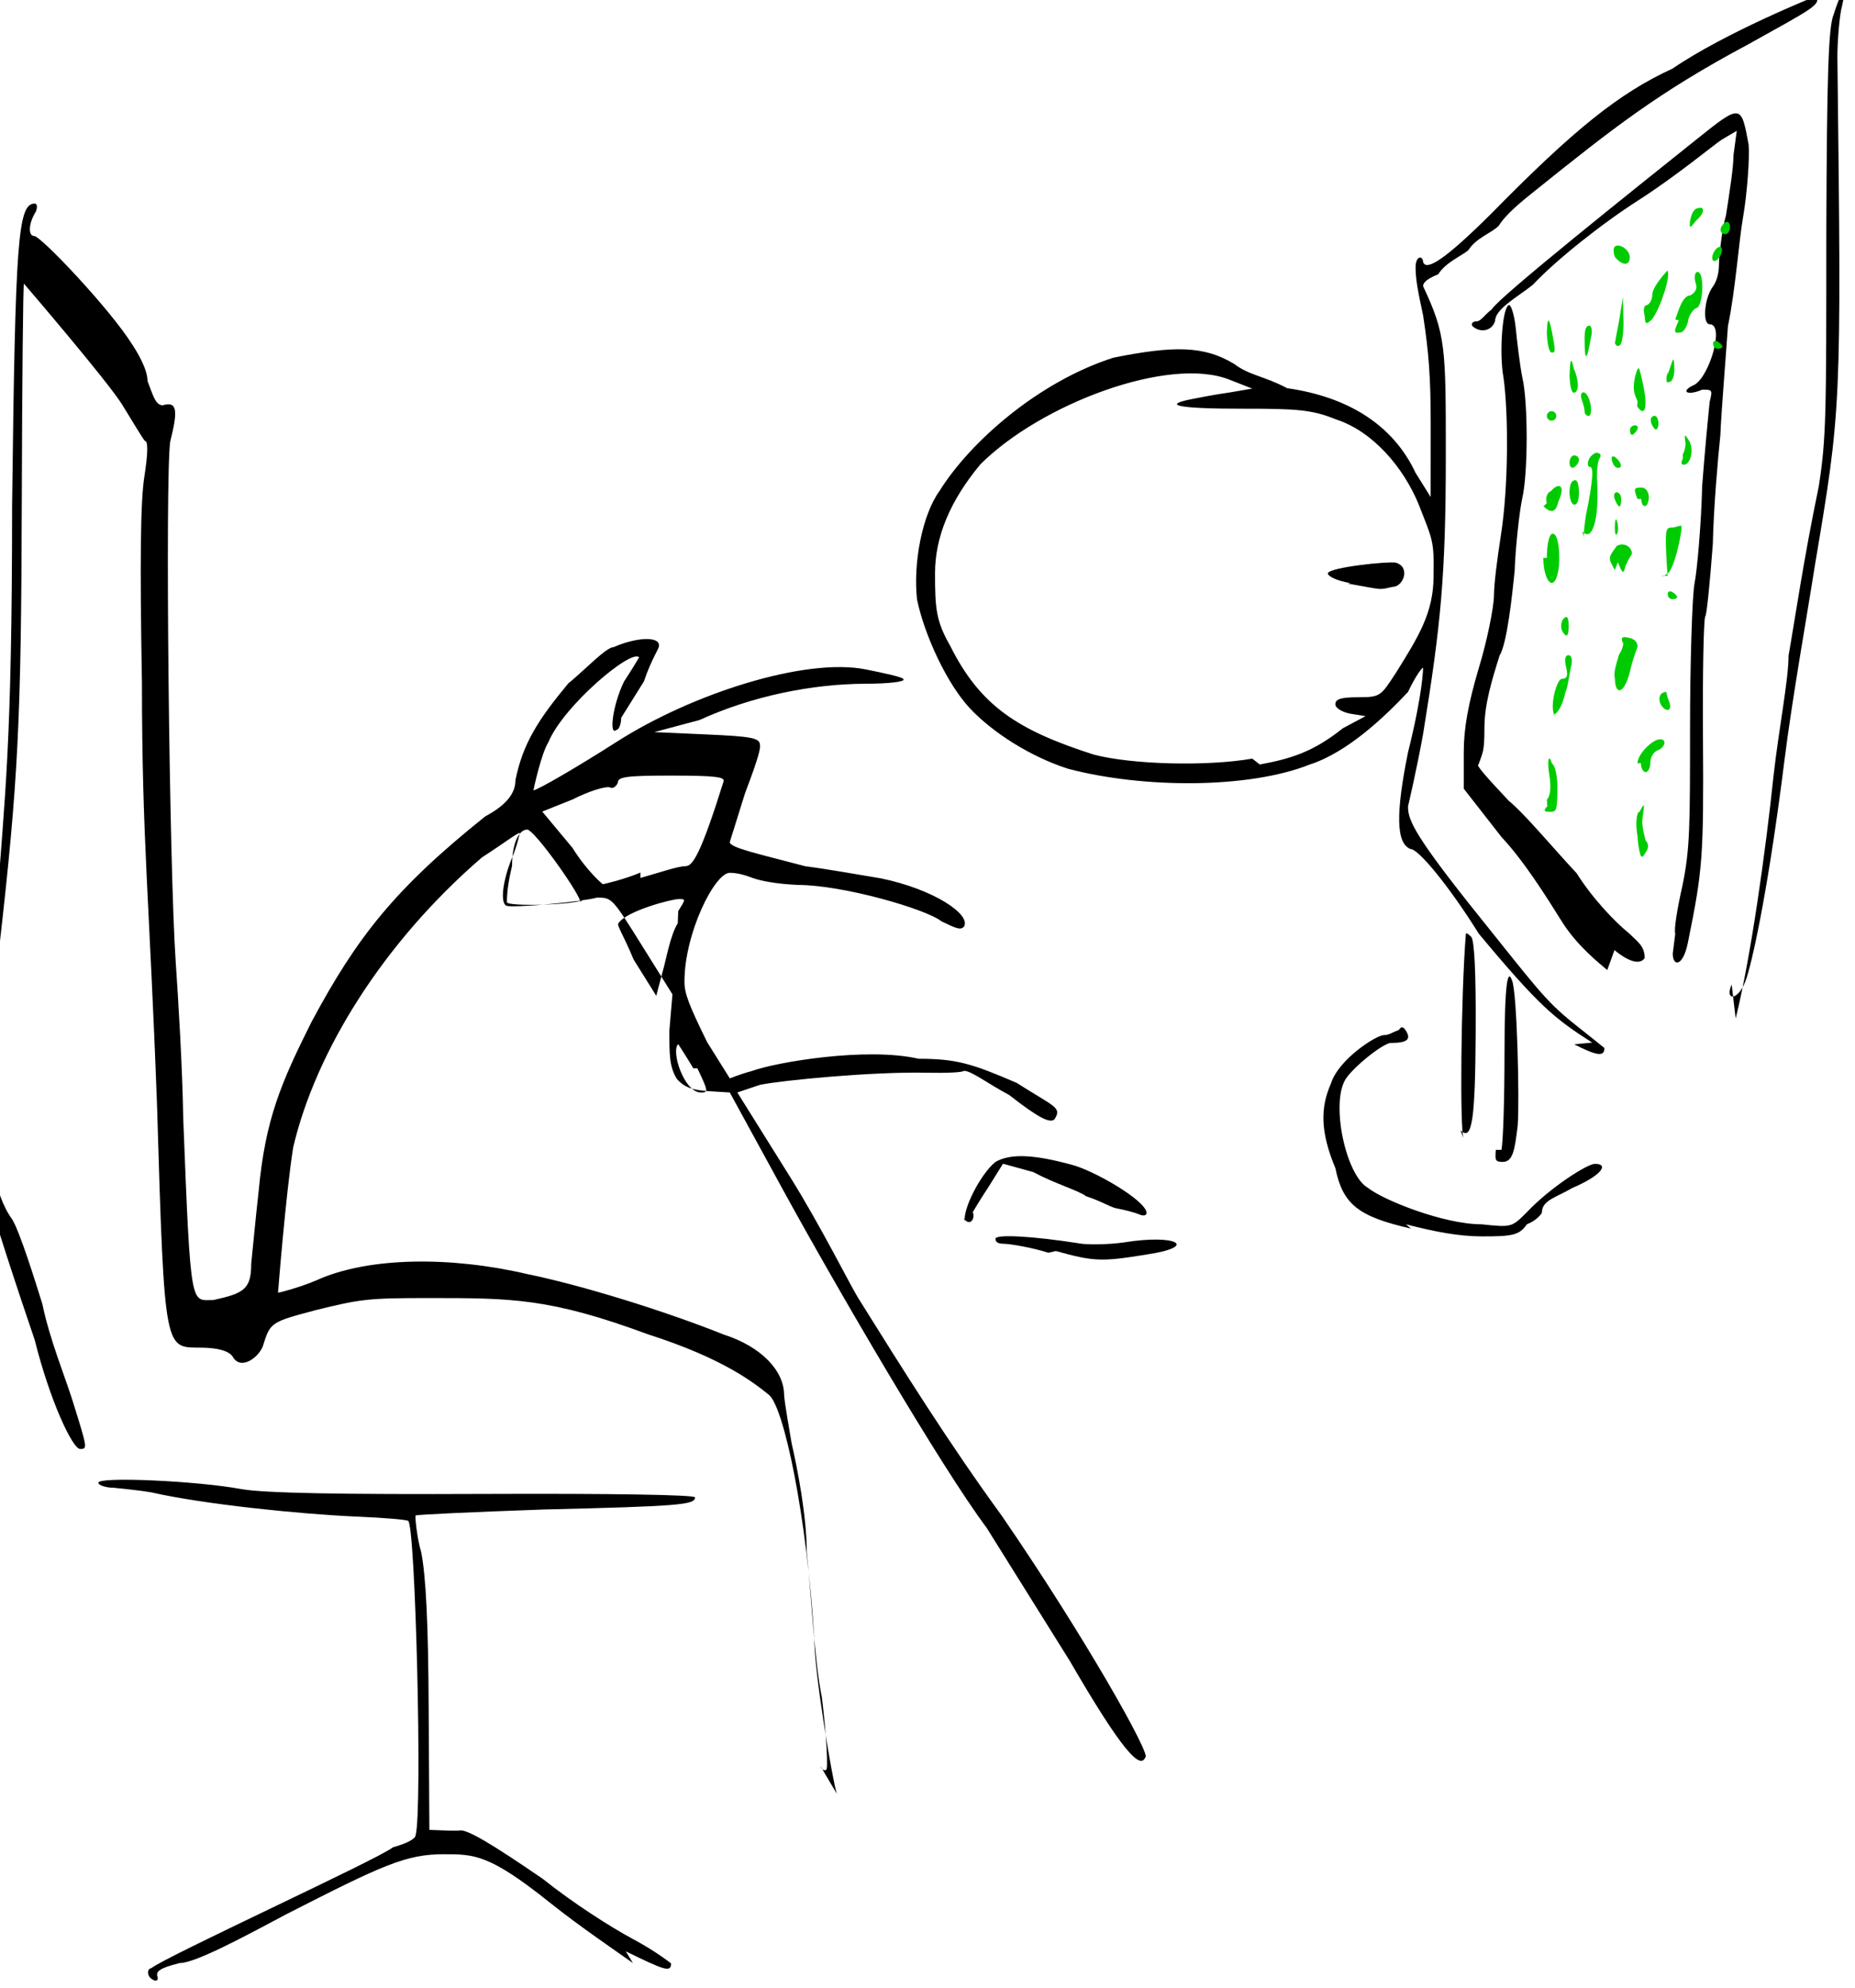 <?xml version="1.0" encoding="UTF-8" standalone="no"?>
<!-- Created with Inkscape (http://www.inkscape.org/) -->

<svg
   xmlns:dc="http://purl.org/dc/elements/1.1/"
   xmlns:cc="http://creativecommons.org/ns#"
   xmlns:rdf="http://www.w3.org/1999/02/22-rdf-syntax-ns#"
   xmlns:svg="http://www.w3.org/2000/svg"
   xmlns="http://www.w3.org/2000/svg"
   xmlns:sodipodi="http://sodipodi.sourceforge.net/DTD/sodipodi-0.dtd"
   xmlns:inkscape="http://www.inkscape.org/namespaces/inkscape"
   id="svg2"
   version="1.1"
   inkscape:version="0.91 r13725"
   xml:space="preserve"
   width="491.179"
   height="526.131"
   viewBox="0 0 491.179 526.131"
   sodipodi:docname="stick_developing.svg"><defs
     id="defs6" /><sodipodi:namedview
     pagecolor="#ffffff"
     bordercolor="#666666"
     borderopacity="1"
     objecttolerance="10"
     gridtolerance="10"
     guidetolerance="10"
     inkscape:pageopacity="0"
     inkscape:pageshadow="2"
     inkscape:window-width="1680"
     inkscape:window-height="948"
     id="namedview4"
     showgrid="false"
     fit-margin-top="0"
     fit-margin-left="0"
     fit-margin-right="0"
     fit-margin-bottom="0"
     inkscape:zoom="0.58092308"
     inkscape:cx="431.49452"
     inkscape:cy="171.47455"
     inkscape:window-x="0"
     inkscape:window-y="30"
     inkscape:window-maximized="1"
     inkscape:current-layer="g12" /><g
     id="g10"
     inkscape:groupmode="layer"
     inkscape:label="Teuns website diensten drawings_4"
     transform="matrix(1.25,0,0,-1.25,-318.916,2812.936)"><g
       id="g12"
       transform="matrix(1600,0,0,2560,10,20)"><path
         id="path4246"
         style="fill:#000000"
         d="m 0.375,0.794 c -1.9412e-4,3.1618e-4 2.3658e-4,0.002 9.5712e-4,0.004 0.001,0.003 0.001,0.005 0.001,0.013 0,0.005 2.7072e-4,0.011 6.0159e-4,0.012 3.3088e-4,0.001 8.9586e-4,0.005 0.001,0.008 3.5967e-4,0.003 8.3413e-4,0.006 0.001,0.007 3.8936e-4,0.001 3.6177e-4,0.001 -9.9655e-4,0.001 -0.002,-5.3914e-4 -0.003,-1.402e-4 -0.001,4.1129e-4 0.002,7.3356e-4 0.004,0.005 0.002,0.005 -9.5252e-4,0 -7.4486e-4,0.002 2.9263e-4,0.003 5.0468e-4,4.1704e-4 9.2656e-4,0.001 9.375e-4,0.002 1.093e-5,6.745e-4 4.2585e-4,0.003 9.2205e-4,0.004 4.962e-4,0.002 0.001,0.004 0.001,0.005 l 4.3034e-4,0.002 -0.002,-7.3615e-4 c -0.001,-4.0488e-4 -0.006,-0.003 -0.011,-0.005 -0.005,-0.002 -0.011,-0.005 -0.014,-0.007 -0.002,-0.001 -0.005,-0.002 -0.005,-0.003 -4.2829e-4,-8.434e-4 -0.002,-0.001 -0.003,-4.1242e-4 -2.1245e-4,2.1485e-4 4.5e-5,3.9063e-4 5.7206e-4,3.9063e-4 5.2709e-4,0 0.001,5.1136e-4 0.002,0.001 9.2604e-4,0.001 0.019,0.01 0.027,0.014 0.006,0.003 0.006,0.003 0.007,-3.9563e-4 1.502e-4,-0.001 -1.8345e-4,-0.004 -7.4143e-4,-0.006 -5.5799e-4,-0.002 -0.001,-0.006 -0.002,-0.009 -3.291e-4,-0.003 -8.7132e-4,-0.007 -0.001,-0.009 -3.3362e-4,-0.002 -8.9452e-4,-0.006 -0.001,-0.009 -3.5193e-4,-0.003 -8.2505e-4,-0.006 -0.001,-0.006 -2.2635e-4,-2.289e-4 -3.6348e-4,-0.005 -3.0475e-4,-0.01 1.0692e-4,-0.01 -5.068e-5,-0.011 -0.002,-0.017 -6.4665e-4,-0.002 -0.002,-0.002 -0.002,-8.8998e-4 z m -0.009,-0.003 c -0.001,5.2781e-4 -0.004,0.002 -0.006,0.004 -0.002,0.002 -0.005,0.005 -0.008,0.007 l -0.005,0.004 0,0.003 c 0,0.002 5.8035e-4,0.004 0.002,0.007 0.001,0.002 0.002,0.005 0.002,0.006 6.25e-6,9.1989e-4 4.23e-4,0.003 9.2629e-4,0.005 0.001,0.004 0.001,0.01 3.3684e-4,0.013 -6.0583e-4,0.002 -1.3073e-4,0.006 7.5514e-4,0.006 3.3006e-4,-6.877e-5 7.26e-4,-0.001 8.7988e-4,-0.002 1.5388e-4,-0.001 5.3972e-4,-0.003 8.5743e-4,-0.004 7.7064e-4,-0.002 7.6015e-4,-0.008 -1.925e-5,-0.01 -3.451e-4,-0.001 -8.9227e-4,-0.004 -0.001,-0.006 -3.2366e-4,-0.002 -0.001,-0.006 -0.002,-0.007 -9.998e-4,-0.002 -0.002,-0.004 -0.002,-0.006 0,-0.002 -2.3865e-4,-0.002 -7.8125e-4,-0.003 -4.2969e-4,-2.73e-6 0.001,-0.001 0.004,-0.003 0.002,-0.001 0.006,-0.004 0.009,-0.006 0.002,-0.002 0.005,-0.004 0.007,-0.005 0.001,-6.3464e-4 0.002,-0.001 0.002,-0.002 -5.5164e-4,-5.5786e-4 -0.002,-3.8703e-4 -0.004,6.499e-4 z m 0.017,-0.004 c 0.002,0.005 0.004,0.014 0.005,0.02 7.1949e-4,0.004 0.002,0.008 0.002,0.01 8.4675e-4,0.003 0.002,0.008 0.004,0.014 0.001,0.004 0.001,0.006 0.001,0.021 7.153e-5,0.013 2.8083e-4,0.017 9.5505e-4,0.018 0.001,0.002 0.002,0.003 0.001,3.9063e-4 -2.9528e-4,-0.001 -5.1477e-4,-0.003 -4.8776e-4,-0.004 5.5358e-4,-0.029 4.9893e-4,-0.029 -0.003,-0.042 -0.001,-0.004 -0.003,-0.011 -0.004,-0.016 -0.002,-0.01 -0.004,-0.016 -0.005,-0.018 -0.001,-0.002 -0.003,-0.002 -0.002,-5.8593e-4 z m -0.051,0.036 c -0.002,2.2152e-4 -0.003,5.8981e-4 -0.003,8.184e-4 2.5888e-4,4.9764e-4 0.008,0.001 0.009,8.7517e-4 0.002,-3.6119e-4 0.001,-0.002 -4.0668e-4,-0.002 -0.002,-2.6542e-4 -0.001,-2.711e-4 -0.006,2.7759e-4 z m -0.012,-0.015 c 0.004,4.6874e-4 0.007,0.001 0.011,0.003 l 0.003,0.001 -0.002,1.9915e-4 c -0.001,1.1432e-4 -0.002,4.471e-4 -0.002,7.8125e-4 0,4.3614e-4 7.6425e-4,5.821e-4 0.003,5.821e-4 0.003,0 0.003,1.0129e-4 0.005,0.002 0.003,0.003 0.005,0.005 0.005,0.008 8.981e-5,0.003 -1.2648e-4,0.003 -0.002,0.006 -0.002,0.003 -0.006,0.006 -0.011,0.007 -0.003,7.6114e-4 -0.005,8.7033e-4 -0.012,8.6331e-4 -0.009,-7.69e-6 -0.011,3.0817e-4 -0.007,7.9659e-4 0.001,1.2507e-4 0.003,3.7149e-4 0.005,5.476e-4 l 0.003,3.202e-4 -0.003,7.3212e-4 c -0.008,0.002 -0.025,-0.002 -0.033,-0.007 -0.004,-0.003 -0.006,-0.006 -0.006,-0.009 -1.169e-5,-0.003 1.8225e-4,-0.004 0.002,-0.006 0.004,-0.005 0.009,-0.007 0.019,-0.009 0.005,-8.3034e-4 0.015,-9.9183e-4 0.021,-3.361e-4 z m 0.044,-0.023 c -0.005,0.002 -0.007,0.003 -0.015,0.009 -0.004,0.004 -0.008,0.007 -0.009,0.007 -0.002,4.3555e-4 -0.002,0.003 -3.8233e-4,0.008 0.002,0.005 0.002,0.007 0.002,0.007 -1.7235e-4,0 -0.001,-6.8412e-4 -0.002,-0.002 -0.003,-0.002 -0.008,-0.005 -0.013,-0.006 -0.008,-0.002 -0.022,-0.002 -0.032,-3.5306e-4 -0.005,0.001 -0.01,0.003 -0.013,0.005 -0.003,0.002 -0.006,0.006 -0.007,0.009 -5.3016e-4,0.003 6.7292e-4,0.007 0.003,0.009 0.004,0.004 0.013,0.009 0.023,0.011 0.008,0.001 0.012,0.001 0.016,-5.2337e-4 0.002,-9.4834e-4 0.004,-0.001 0.007,-0.002 0.008,-7.1348e-4 0.014,-0.003 0.017,-0.007 l 0.002,-0.002 5.62e-6,0.006 c 4.8e-6,0.004 -2.7231e-4,0.006 -0.001,0.009 -6.875e-4,0.002 -0.001,0.003 -0.001,0.004 0,9.6669e-4 9.5253e-4,0.001 0.001,4.258e-4 4.411e-4,-7.6913e-4 0.003,2.7473e-4 0.009,0.004 0.011,0.007 0.017,0.01 0.024,0.012 0.007,0.003 0.019,0.006 0.019,0.006 7.0109e-4,-7.0899e-4 -3.7998e-4,-0.001 -0.009,-0.004 -0.012,-0.004 -0.018,-0.007 -0.028,-0.012 -0.002,-9.9897e-4 -0.004,-0.002 -0.005,-0.003 -0.001,-6.139e-4 -0.003,-0.001 -0.004,-0.002 -8.2429e-4,-4.6562e-4 -0.003,-0.001 -0.004,-0.002 -0.002,-5.0287e-4 -0.002,-8.5044e-4 -0.002,-0.001 0.003,-0.004 0.003,-0.005 0.003,-0.014 -5.63e-6,-0.01 -6.6277e-4,-0.014 -0.003,-0.023 -8.6316e-4,-0.003 -0.002,-0.006 -0.002,-0.006 -2.5e-6,-0.001 3.8927e-4,-0.002 0.008,-0.008 0.009,-0.007 0.01,-0.008 0.014,-0.01 0.002,-9.7873e-4 0.004,-0.002 0.004,-0.002 0,-7.4004e-4 -0.001,-6.4683e-4 -0.004,3.0735e-4 z m -0.017,-0.008 c -5.5447e-4,5.6073e-4 -3.689e-4,0.012 2.8001e-4,0.017 1.231e-5,9.668e-5 3.2579e-4,-1.387e-5 6.9665e-4,-2.4565e-4 4.4326e-4,-2.7704e-4 6.4922e-4,-0.003 6.011e-4,-0.008 -6.775e-5,-0.007 -4.4497e-4,-0.009 -0.002,-0.008 z m 0.005,-8.6866e-4 c 2.1307e-4,8.0566e-4 3.905e-4,0.004 3.9428e-4,0.008 6.25e-6,0.006 4.4981e-4,0.007 0.001,0.006 6.7548e-4,-0.001 0.001,-0.01 7.4589e-4,-0.012 -3.9228e-4,-0.002 -6.102e-4,-0.003 -0.002,-0.003 -0.001,0 -0.001,1.6952e-4 -8.9463e-4,0.001 z m -0.071,-0.006 c -5.3364e-4,8.6915e-4 0.002,0.004 0.004,0.005 0.002,7.045e-4 0.005,6.2451e-4 0.01,-2.1832e-4 0.003,-4.63e-4 0.01,-0.003 0.01,-0.004 0,-2.3009e-4 -4.6475e-4,-2.7801e-4 -0.001,-1.1276e-4 -6.0156e-4,1.5803e-4 -0.002,3.7907e-4 -0.003,4.9119e-4 -8.3439e-4,1.1213e-4 -0.002,5.9664e-4 -0.004,0.001 -0.001,4.8005e-4 -0.004,0.001 -0.007,0.002 l -0.004,6.8889e-4 -0.002,-0.002 c -0.001,-9.3071e-4 -0.002,-0.002 -0.002,-0.002 1.8655e-4,-3.0382e-4 6.822e-5,-6.5706e-4 -2.6295e-4,-7.8498e-4 -3.3116e-4,-1.2792e-4 -7.6863e-4,3.863e-5 -9.7216e-4,3.7011e-4 z m 0.059,-5.1365e-4 c -0.007,0.001 -0.009,0.002 -0.01,0.005 -0.002,0.003 -0.002,0.005 -5.8049e-4,0.007 0.001,0.002 0.006,0.004 0.007,0.004 6.6623e-4,0 0.001,1.9455e-4 0.002,4.3233e-4 3.002e-4,3.0359e-4 5.7808e-4,2.8007e-4 9.3315e-4,-7.9e-5 7.0381e-4,-7.1175e-4 1.397e-4,-0.001 -0.002,-0.001 -0.001,0 -0.005,-0.002 -0.006,-0.003 -0.002,-0.002 4.557e-5,-0.008 0.003,-0.009 0.002,-0.001 0.01,-0.003 0.015,-0.003 0.004,-2.6245e-4 0.004,-2.4989e-4 0.006,0.001 0.003,0.002 0.008,0.004 0.009,0.004 0.002,0 7.8137e-4,-0.001 -0.003,-0.002 -0.002,-7.5195e-4 -0.004,-0.001 -0.004,-0.002 -5e-6,-1.3184e-4 -7.508e-4,-7.0313e-4 -0.002,-0.001 -0.001,-9.2466e-4 -0.002,-0.001 -0.006,-0.001 -0.003,1.402e-5 -0.006,3.5202e-4 -0.01,0.001 z m -0.048,-0.002 c -0.002,4.0539e-4 -0.005,7.4109e-4 -0.006,7.4599e-4 -7.7344e-4,4.93e-6 -0.001,1.896e-4 -0.001,4.1043e-4 0,3.9489e-4 0.005,2.1559e-4 0.011,-3.7149e-4 0.001,-1.4266e-4 0.004,-1.1154e-4 0.006,6.914e-5 0.007,7.1146e-4 0.01,-3.5017e-4 0.003,-0.001 -0.006,-6.133e-4 -0.007,-5.7636e-4 -0.012,2.8844e-4 z m -0.054,0.031 c 0.003,5.3386e-4 0.005,9.7329e-4 0.006,9.7651e-4 9.0942e-4,5.28e-6 0.002,0.001 0.005,0.007 2.1836e-4,3.7212e-4 -0.001,4.8828e-4 -0.007,4.8828e-4 -0.006,0 -0.007,-1.1071e-4 -0.007,-5.9757e-4 -2.2058e-4,-3.5926e-4 -8.0584e-4,-5.1051e-4 -0.001,-3.7925e-4 -6.4865e-4,1.2867e-4 -0.003,-3.5957e-4 -0.005,-0.001 l -0.004,-0.001 0.004,-0.003 c 0.002,-0.002 0.004,-0.003 0.004,-0.003 1.7188e-4,-7.62e-6 0.003,4.2291e-4 0.005,9.5676e-4 z m -0.008,-0.002 c 4.3715e-4,2.7322e-4 -0.006,0.006 -0.007,0.006 -9.9674e-4,0 -0.002,-0.001 -0.002,-0.003 -3.755e-4,-0.001 -6.8274e-4,-0.002 -6.8274e-4,-0.003 0,-3.9312e-4 0.009,-2.2776e-4 0.01,1.7722e-4 z m 0.013,-7.4637e-4 c 0.001,0.001 0.001,0.001 9.117e-5,0.001 -0.001,0 -0.007,-0.001 -0.008,-0.002 -2.7666e-4,-1.5509e-4 6.8644e-4,-0.001 0.002,-0.003 l 0.003,-0.003 8.4871e-4,0.002 c 4.6679e-4,0.001 0.001,0.003 0.002,0.004 z m 0.002,-0.013 c -9.522e-4,0.001 -0.002,0.002 -0.002,0.002 -0.001,-5.7205e-4 7.842e-4,-0.004 0.003,-0.004 0.001,0 0.001,8.448e-5 -4.6128e-4,0.002 z m 0.019,-0.06 c -5.5153e-4,0.001 -0.003,0.01 -0.003,0.013 -0.001,0.01 -0.004,0.019 -0.006,0.02 -0.002,0.001 -0.006,0.003 -0.016,0.005 -0.013,0.003 -0.018,0.003 -0.029,0.003 -0.008,-7.8e-7 -0.009,-7.403e-5 -0.015,-0.001 -0.006,-0.001 -0.006,-0.001 -0.007,-0.003 -6.5686e-4,-0.001 -0.003,-0.002 -0.004,-8.2815e-4 -5.6339e-4,4.8155e-4 -0.002,7.0127e-4 -0.004,7.2607e-4 -0.005,5.759e-5 -0.005,-8.5737e-4 -0.006,0.02 -0.001,0.017 -0.002,0.022 -0.002,0.035 -2.8441e-4,0.01 -1.9095e-4,0.015 3.1149e-4,0.017 4.9942e-4,0.002 5.1939e-4,0.003 6.566e-5,0.003 -3.5869e-4,2.6257e-4 -0.002,0.002 -0.003,0.003 -0.002,0.002 -0.013,0.01 -0.013,0.01 -1.1101e-4,-6.938e-5 -2.3862e-4,-0.008 -2.8358e-4,-0.018 -8.325e-5,-0.018 -4.3919e-4,-0.023 -0.003,-0.037 -0.002,-0.01 -0.002,-0.019 -0.001,-0.019 4.821e-4,6.463e-5 8.0484e-4,-1.0485e-4 7.1718e-4,-3.7664e-4 -8.766e-5,-2.7178e-4 7.9518e-4,-0.002 0.002,-0.003 0.001,-0.001 0.003,-0.005 0.004,-0.007 0.001,-0.003 0.003,-0.006 0.004,-0.008 0.002,-0.004 0.002,-0.004 0.001,-0.004 -0.001,0 -0.004,0.004 -0.006,0.009 -0.006,0.011 -0.006,0.012 -0.006,0.011 -3.7929e-4,-0.003 -0.001,-0.001 -0.001,0.002 -1.8893e-4,0.007 1.8021e-4,0.012 0.002,0.023 0.001,0.009 0.002,0.013 0.002,0.033 4.2336e-4,0.022 7.4962e-4,0.025 0.003,0.025 3.2285e-4,0 3.8012e-4,-3.0762e-4 1.2726e-4,-6.8359e-4 -9.9757e-4,-0.001 -0.001,-0.002 -1.9528e-4,-0.002 8.5706e-4,0 0.01,-0.006 0.013,-0.009 6.0898e-4,-5.7676e-4 0.002,-0.002 0.002,-0.003 6.4299e-4,-0.001 0.001,-0.002 0.002,-0.002 0.002,3.7824e-4 0.002,-5.0892e-4 0.001,-0.003 -6.8567e-4,-0.003 -1.4346e-4,-0.035 7.2456e-4,-0.043 3.3338e-4,-0.003 9.1291e-4,-0.009 0.001,-0.013 0.001,-0.016 0.001,-0.015 0.004,-0.015 0.004,5.5163e-4 0.005,8.7773e-4 0.005,0.003 1.7408e-4,0.001 6.1676e-4,0.004 9.8373e-4,0.006 8.8957e-4,0.006 0.003,0.009 0.007,0.014 0.006,0.007 0.011,0.011 0.023,0.017 0.003,0.001 0.004,0.002 0.004,0.003 9.6881e-4,0.003 0.003,0.005 0.007,0.008 0.002,0.001 0.005,0.003 0.006,0.003 0.003,8.1935e-4 0.006,8.9782e-4 0.006,1.5511e-4 1.1795e-4,-2.2515e-4 -9.1505e-4,-0.001 -0.002,-0.003 -0.001,-0.001 -0.003,-0.003 -0.003,-0.003 0,-4.8563e-4 -2.8125e-4,-9.916e-4 -6.25e-4,-0.001 -0.001,-5.5907e-4 -5.5301e-4,0.002 0.001,0.004 0.001,9.4044e-4 0.002,0.002 0.002,0.002 -0.001,7.3185e-4 -0.01,-0.004 -0.012,-0.007 -0.001,-0.001 -0.002,-0.004 -0.002,-0.004 5.1078e-4,0 0.006,0.002 0.011,0.004 0.01,0.004 0.025,0.007 0.033,0.006 0.002,-2.557e-4 0.005,-6.2491e-4 0.005,-8.2047e-4 2.0145e-4,-2.0373e-4 -0.002,-3.5917e-4 -0.005,-3.6402e-4 -0.007,-1.051e-5 -0.015,-0.001 -0.022,-0.003 l -0.006,-0.001 0.007,-1.9532e-4 c 0.006,-1.7003e-4 0.007,-2.8649e-4 0.007,-8.9974e-4 1.184e-4,-3.8744e-4 -7.9262e-4,-0.002 -0.002,-0.004 -0.001,-0.002 -0.002,-0.004 -0.002,-0.004 0,-4.8265e-4 0.004,-0.001 0.01,-0.002 0.003,-2.3763e-4 0.007,-6.9579e-4 0.01,-0.001 0.007,-8.9835e-4 0.012,-0.003 0.011,-0.004 -4.6654e-4,-2.9158e-4 -0.001,-1.5723e-4 -0.003,4.5436e-4 -0.002,0.001 -0.013,0.003 -0.019,0.003 -0.003,9.041e-5 -0.005,3.5307e-4 -0.006,5.8371e-4 -9.6768e-4,2.3063e-4 -0.002,4.1933e-4 -0.003,4.1933e-4 -0.002,0 -0.006,-0.005 -0.006,-0.009 -5.63e-6,-0.001 6.4481e-4,-0.002 0.003,-0.005 0.002,-0.002 0.003,-0.003 0.003,-0.003 1.0291e-4,0 0.001,2.795e-4 0.003,6.2111e-4 0.003,6.9163e-4 0.015,0.002 0.022,0.001 0.005,-7.15e-6 0.007,-3.8251e-4 0.013,-0.002 0.005,-0.002 0.006,-0.002 0.005,-0.003 -5.601e-4,-3.5526e-4 -0.002,3.945e-5 -0.006,0.002 -0.003,0.001 -0.005,0.002 -0.006,0.002 -1.9497e-4,-1.2185e-4 -0.002,-1.9224e-4 -0.005,-1.5643e-4 -0.007,1.004e-4 -0.019,-6.1786e-4 -0.022,-0.001 l -0.003,-6.3207e-4 0.007,-0.007 c 0.004,-0.004 0.008,-0.009 0.009,-0.01 0.006,-0.006 0.012,-0.012 0.019,-0.018 0.011,-0.01 0.02,-0.02 0.019,-0.02 -6.5443e-4,-0.001 -0.003,4.6297e-4 -0.01,0.008 -0.005,0.005 -0.01,0.01 -0.011,0.011 -0.006,0.005 -0.02,0.02 -0.027,0.028 l -0.007,0.008 -0.003,1.1522e-4 c -0.002,9.898e-5 -0.003,3.0776e-4 -0.004,0.001 -0.001,0.001 -0.001,0.002 -0.001,0.004 l 4.0986e-4,0.003 -0.004,0.004 c -0.004,0.004 -0.004,0.004 -0.006,0.004 -0.002,-3.4736e-4 -0.011,-8.6672e-4 -0.012,-6.7325e-4 -7.9708e-4,2.7085e-4 -5.2273e-4,0.002 7.8094e-4,0.004 6.8732e-4,0.001 0.001,0.002 0.001,0.002 1.7e-7,1.7602e-4 -0.002,-7.9078e-4 -0.005,-0.002 -0.013,-0.007 -0.022,-0.016 -0.025,-0.024 -0.001,-0.004 -0.002,-0.012 -0.002,-0.012 2.7303e-4,0 0.003,4.7018e-4 0.005,0.001 0.007,0.002 0.018,0.002 0.028,5.3775e-4 0.007,-8.9079e-4 0.018,-0.003 0.026,-0.005 0.005,-0.001 0.008,-0.003 0.008,-0.005 6.833e-5,-6.6247e-4 7.2642e-4,-0.003 0.001,-0.004 7.3599e-4,-0.002 0.002,-0.006 0.002,-0.009 5.3583e-4,-0.003 0.001,-0.009 0.002,-0.012 5.9733e-4,-0.003 8.5575e-4,-0.006 5.7426e-4,-0.006 -2.8147e-4,-1.0872e-4 -6.2782e-4,3.317e-5 -7.6966e-4,3.1536e-4 z m -0.027,-0.014 c -0.002,8.9765e-4 -0.007,0.003 -0.011,0.005 -0.008,0.004 -0.01,0.004 -0.014,0.004 -0.005,2.34e-6 -0.008,-8.4638e-4 -0.021,-0.005 -0.006,-0.002 -0.012,-0.004 -0.014,-0.004 -0.003,-4.5666e-4 -0.003,-7.6037e-4 -0.003,-0.001 2.1295e-4,-3.4683e-4 5.719e-5,-5.2008e-4 -3.8484e-4,-4.28e-4 -0.001,2.3149e-4 -0.001,9.5802e-4 -3.8544e-4,0.001 0.002,9.983e-4 0.03,0.009 0.032,0.01 0.002,3.5347e-4 0.003,7.2361e-4 0.003,0.001 9.3225e-4,0.002 -3.525e-5,0.026 -0.001,0.026 -1.5011e-4,9.382e-5 -0.003,2.5513e-4 -0.007,3.5848e-4 -0.007,1.8975e-4 -0.02,0.001 -0.027,0.002 -0.002,2.0922e-4 -0.005,3.8039e-4 -0.005,3.8039e-4 -9.0568e-4,0 -0.002,1.8849e-4 -0.002,4.1885e-4 0,5.1258e-4 0.013,1.5894e-4 0.019,-5.3712e-4 0.003,-3.2393e-4 0.013,-4.4498e-4 0.032,-3.9386e-4 0.017,4.405e-5 0.028,-7.109e-5 0.028,-2.8553e-4 0,-6.0844e-4 -0.002,-7.33e-4 -0.02,-0.001 -0.009,-1.9946e-4 -0.017,-4.236e-4 -0.017,-4.9808e-4 -1.0586e-4,-7.448e-5 2.2324e-4,-0.002 7.3133e-4,-0.003 6.4407e-4,-0.002 9.5217e-4,-0.006 0.001,-0.013 l 9.366e-5,-0.01 0.002,-4.804e-5 c 8.5937e-4,-2.64e-5 0.002,-2.547e-5 0.002,2.35e-6 9.6205e-4,9.902e-5 0.004,-0.001 0.011,-0.004 0.004,-0.002 0.009,-0.004 0.012,-0.005 0.003,-0.001 0.005,-0.002 0.005,-0.002 1.325e-5,-8.0154e-4 -0.001,-5.2091e-4 -0.006,0.001 z"
         inkscape:connector-curvature="0" /><path
         id="path4172"
         style="fill:#00cb00;fill-opacity:1"
         d="m 0.377,0.853 c 9.605e-5,5.2028e-4 5.2619e-4,0.001 9.5588e-4,0.001 0.001,2.1882e-4 9.8284e-4,-3.7632e-4 -1.7463e-4,-0.001 -9.2566e-4,-7.3429e-4 -9.5035e-4,-7.2836e-4 -7.8125e-4,1.8771e-4 z m 0.004,-7.737e-4 c 0,2.0216e-4 2.8125e-4,4.7621e-4 6.25e-4,6.0899e-4 3.4375e-4,1.3278e-4 6.25e-4,-3.262e-5 6.25e-4,-3.6757e-4 0,-3.3495e-4 -2.8125e-4,-6.09e-4 -6.25e-4,-6.09e-4 -3.4375e-4,0 -6.25e-4,1.6541e-4 -6.25e-4,3.6758e-4 z m -0.001,-0.002 c 1.9787e-4,3.2226e-4 6.0209e-4,5.8594e-4 8.9827e-4,5.8594e-4 2.9619e-4,0 3.7663e-4,-2.6368e-4 1.7877e-4,-5.8594e-4 -1.9787e-4,-3.2227e-4 -6.0209e-4,-5.8594e-4 -8.9827e-4,-5.8594e-4 -2.9619e-4,0 -3.7663e-4,2.6367e-4 -1.7877e-4,5.8594e-4 z M 0.367,0.85 c -2.0356e-4,3.3153e-4 -2.1344e-4,7.007e-4 -2.2e-5,8.2036e-4 5.4731e-4,3.4208e-4 0.002,-2.3814e-4 0.002,-8.6026e-4 0,-7.4955e-4 -0.001,-7.2088e-4 -0.002,3.99e-5 z m 0.004,-0.005 c -2.8642e-4,5.6404e-4 -1.9286e-4,9.6077e-4 2.4826e-4,0.001 3.8937e-4,8.112e-5 7.0794e-4,4.6288e-4 7.0794e-4,8.4836e-4 0,6.8726e-4 0.002,0.002 0.002,0.002 5.0244e-4,-3.1403e-4 -8.3169e-4,-0.003 -0.002,-0.004 -8.0899e-4,-5.0562e-4 -9.7438e-4,-4.6596e-4 -0.001,3.3066e-4 z m 0.004,-2.0005e-4 c 4.3614e-4,7.929e-4 0.001,0.002 0.002,0.002 7.4957e-4,2.6218e-4 9.5907e-4,6.5788e-4 6.9562e-4,0.001 -2.1335e-4,5.3126e-4 -1.0051e-4,9.3876e-4 2.5992e-4,9.3876e-4 9.727e-4,0 7.6073e-4,-0.003 -2.4046e-4,-0.003 -4.8255e-4,-1.7181e-4 -9.7474e-4,-7.5004e-4 -0.001,-0.001 -1.1901e-4,-5.3492e-4 -6.8067e-4,-0.001 -0.001,-0.001 -9.2164e-4,-1.0972e-4 -9.4712e-4,3.101e-5 -2.3878e-4,0.001 z m 0.005,-0.002 c 0,2.2752e-4 2.8125e-4,3.0504e-4 6.25e-4,1.7226e-4 3.4375e-4,-1.3278e-4 6.25e-4,-3.1894e-4 6.25e-4,-4.1368e-4 0,-9.474e-5 -2.8125e-4,-1.7226e-4 -6.25e-4,-1.7226e-4 -3.4375e-4,0 -6.25e-4,1.8616e-4 -6.25e-4,4.1368e-4 z m -0.013,-1.4377e-4 c 1.981e-5,3.8866e-4 2.6872e-4,0.001 5.5312e-4,0.002 l 5.1711e-4,0.002 7.187e-5,-0.002 c 3.957e-5,-0.001 -2.0937e-4,-0.002 -5.5312e-4,-0.002 -3.4375e-4,-1.3278e-4 -6.0879e-4,7.657e-5 -5.8898e-4,4.6522e-4 z m -0.004,6.4155e-4 c 0,7.8776e-4 2.7422e-4,0.001 6.0938e-4,0.001 3.5014e-4,0 4.4489e-4,-5.4006e-4 2.2272e-4,-0.001 -5.4217e-4,-0.002 -8.321e-4,-0.002 -8.321e-4,-1.6276e-4 z m -0.005,-6.51e-5 c 0,0.002 2.9653e-4,0.002 8.8291e-4,-1.6277e-4 2.6826e-4,-9.2738e-4 1.8402e-4,-0.001 -2.2959e-4,-0.001 -3.5933e-4,0 -6.5332e-4,7.3242e-4 -6.5332e-4,0.002 z m 0.016,-0.003 c 5.7526e-4,0.001 8.7463e-4,0.002 8.7463e-4,4.1386e-4 0,-5.6024e-4 -2.9252e-4,-0.001 -6.5005e-4,-0.001 -4.2637e-4,-1.6469e-4 -5.0365e-4,1.2981e-4 -2.2458e-4,8.5585e-4 z m -0.013,-1.6258e-4 c 5.294e-5,0.001 1.3761e-4,0.002 5.627e-4,6.836e-4 7.2032e-4,-0.001 7.2032e-4,-0.002 0,-0.002 -3.4375e-4,0 -5.9696e-4,7.4707e-4 -5.627e-4,0.002 z m 0.009,-0.002 c -5.1195e-4,6.6035e-4 -6.3298e-4,0.001 -3.2859e-4,0.002 4.8055e-4,0.001 4.8342e-4,0.001 0.001,-4.4861e-4 7.5282e-4,-0.002 3.5347e-4,-0.003 -7.0731e-4,-0.002 z m -0.007,-8.8205e-4 c 0,1.9727e-4 -1.7071e-4,6.3673e-4 -3.7937e-4,9.7656e-4 -2.0865e-4,3.3984e-4 -1.0081e-4,6.1789e-4 2.3964e-4,6.1789e-4 3.4046e-4,0 7.5342e-4,-4.3945e-4 9.177e-4,-9.7656e-4 1.6428e-4,-5.3711e-4 5.644e-5,-9.7656e-4 -2.3964e-4,-9.7656e-4 -2.9608e-4,0 -5.3833e-4,1.614e-4 -5.3833e-4,3.5867e-4 z m -0.005,-3.5867e-4 c 0,2.1484e-4 2.8125e-4,3.9062e-4 6.25e-4,3.9062e-4 3.4375e-4,0 6.25e-4,-1.7578e-4 6.25e-4,-3.9062e-4 0,-2.1485e-4 -2.8125e-4,-3.9063e-4 -6.25e-4,-3.9063e-4 -3.4375e-4,0 -6.25e-4,1.7578e-4 -6.25e-4,3.9063e-4 z m 0.014,-8.3368e-4 c -2.6923e-4,2.7226e-4 -3.2072e-4,6.0052e-4 -1.1443e-4,7.2946e-4 5.5936e-4,3.4959e-4 0.001,-1.6457e-4 8.6712e-4,-7.3104e-4 -2.117e-4,-3.9694e-4 -3.5892e-4,-3.9663e-4 -7.5269e-4,1.56e-6 z m -0.003,-3.382e-4 c 0,2.1484e-4 2.9785e-4,3.9063e-4 6.6189e-4,3.9063e-4 3.6404e-4,0 4.8806e-4,-1.7579e-4 2.7561e-4,-3.9063e-4 -2.1245e-4,-2.1484e-4 -5.103e-4,-3.9063e-4 -6.6189e-4,-3.9063e-4 -1.5158e-4,0 -2.7561e-4,1.7579e-4 -2.7561e-4,3.9063e-4 z m 0.007,-0.002 c 2.6953e-4,2.6856e-4 4.1885e-4,8.3984e-4 3.3183e-4,0.001 -1.3932e-4,6.8796e-4 -8.136e-5,7.0363e-4 4.8535e-4,1.3123e-4 6.9718e-4,-7.0419e-4 2.5048e-4,-0.002 -7.122e-4,-0.002 -3.2725e-4,0 -3.745e-4,2.1973e-4 -1.0498e-4,4.8828e-4 z m -0.009,-0.001 c -2.301e-4,1.4328e-4 -4.176e-4,4.4211e-4 -4.176e-4,6.6412e-4 0,2.4477e-4 2.9111e-4,2.217e-4 7.3958e-4,-5.859e-5 4.0678e-4,-2.5424e-4 5.9428e-4,-5.5307e-4 4.1667e-4,-6.6407e-4 -1.7761e-4,-1.11e-4 -5.1042e-4,-8.463e-5 -7.3958e-4,5.86e-5 z m -0.006,3.0246e-4 c 0,3.3495e-4 2.8125e-4,6.0899e-4 6.25e-4,6.0899e-4 3.4375e-4,0 6.25e-4,-1.654e-4 6.25e-4,-3.6757e-4 0,-2.0216e-4 -2.8125e-4,-4.7621e-4 -6.25e-4,-6.0899e-4 -3.4375e-4,-1.3278e-4 -6.25e-4,3.262e-5 -6.25e-4,3.6757e-4 z m 0.009,-0.003 c -5.3605e-4,8.7307e-4 -4.9378e-4,9.4461e-4 5.5813e-4,9.4461e-4 5.2083e-4,0 9.375e-4,-3.4722e-4 9.375e-4,-7.8125e-4 0,-9.3135e-4 -9.5974e-4,-0.001 -0.001,-1.6336e-4 z m -0.003,-3.195e-5 c -1.9786e-4,3.2226e-4 -8.732e-5,5.8594e-4 2.4563e-4,5.8594e-4 3.3297e-4,0 6.0539e-4,-2.6368e-4 6.0539e-4,-5.8594e-4 0,-3.2227e-4 -1.1054e-4,-5.8594e-4 -2.4563e-4,-5.8594e-4 -1.351e-4,0 -4.0752e-4,2.6367e-4 -6.0539e-4,5.8594e-4 z m -0.006,5.6288e-4 c 0,6.3185e-4 2.8125e-4,0.001 6.25e-4,0.001 3.7195e-4,1.4367e-4 6.25e-4,-3.2146e-4 6.25e-4,-0.001 0,-7.6463e-4 -2.8125e-4,-0.001 -6.25e-4,-0.001 -3.4375e-4,0 -6.25e-4,5.1697e-4 -6.25e-4,0.001 z m -0.003,-8.8416e-4 c -2.2639e-4,3.6873e-4 1.119e-5,9.1374e-4 5.4326e-4,0.001 0.001,7.6244e-4 0.002,5.1173e-4 0.001,-8.2736e-4 -3.7298e-4,-0.001 -0.001,-0.001 -0.002,-4.1893e-4 z m 0.009,-0.002 c 1.275e-5,6.4453e-4 1.5282e-4,8.6091e-4 3.1128e-4,4.8085e-4 1.5846e-4,-3.8007e-4 1.4804e-4,-9.0742e-4 -2.319e-5,-0.001 -1.7121e-4,-2.6446e-4 -3.0086e-4,4.65e-5 -2.8812e-4,6.9103e-4 z m -0.004,-0.001 c -1.8882e-4,1.1801e-4 -1.114e-4,8.6508e-4 1.7203e-4,0.002 0.001,0.003 0.001,0.004 5.6616e-4,0.004 -3.1019e-4,0 -4.021e-4,2.6367e-4 -2.0424e-4,5.8594e-4 1.9787e-4,3.2226e-4 7.6814e-4,5.8594e-4 0.001,5.8594e-4 5.5054e-4,0 7.2378e-4,-1.8581e-4 4.4042e-4,-4.7236e-4 -2.569e-4,-2.598e-4 -3.9264e-4,-0.001 -3.0164e-4,-0.002 2.6843e-4,-0.003 -6.8056e-4,-0.005 -0.002,-0.004 z m 0.011,-0.003 c -3.994e-5,8.952e-5 -1.3548e-4,0.001 -2.1231e-4,0.002 -1.2074e-4,0.002 3.375e-5,0.002 0.001,0.002 7.0332e-4,1.1495e-4 0.001,1.7203e-4 0.001,1.2684e-4 2.6692e-4,-1.687e-4 -0.001,-0.004 -0.002,-0.004 -2.5758e-4,-1.6099e-4 -5.01e-4,-2.1946e-4 -5.4094e-4,-1.2995e-4 z m -0.007,4.8116e-4 c -9.0475e-4,0.001 -9.1591e-4,0.001 2.7053e-4,0.002 0.001,3.2415e-4 0.002,-9.945e-5 0.002,-6.7784e-4 -3.2346e-4,-2.4943e-4 -7.1472e-4,-8.0507e-4 -8.6948e-4,-0.001 -2.4832e-4,-6.8942e-4 -3.6642e-4,-6.5199e-4 -0.001,3.184e-4 z m -0.009,0.001 c 0,0.001 2.6036e-4,0.002 7.8125e-4,0.002 8.4728e-4,-3e-7 0.001,-0.002 7.542e-4,-0.003 -5.6144e-4,-0.002 -0.002,-9.1435e-4 -0.002,0.001 z m 0.016,-0.003 c 0,2.2752e-4 2.8125e-4,3.0504e-4 6.25e-4,1.7226e-4 3.4375e-4,-1.3278e-4 6.25e-4,-3.1894e-4 6.25e-4,-4.1368e-4 0,-9.474e-5 -2.8125e-4,-1.7226e-4 -6.25e-4,-1.7226e-4 -3.4375e-4,0 -6.25e-4,1.8616e-4 -6.25e-4,4.1368e-4 z m -0.014,-0.003 c -2.0673e-4,3.367e-4 -9.243e-5,7.8934e-4 2.54e-4,0.001 4.2315e-4,2.6447e-4 6.2986e-4,6.356e-5 6.2986e-4,-6.1219e-4 0,-0.001 -3.33e-4,-0.001 -8.8386e-4,-3.9366e-4 z m 0.007,-0.004 c -1.6301e-4,5.3297e-4 8.539e-5,0.001 5.5201e-4,0.002 4.6662e-4,4.1637e-4 6.8562e-4,0.001 4.8666e-4,0.001 -2.7371e-4,4.4581e-4 -3.694e-5,5.3609e-4 9.7298e-4,3.7103e-4 7.6517e-4,-1.2506e-4 0.001,-4.3585e-4 0.001,-7.2832e-4 -1.7227e-4,-2.8059e-4 -6.209e-4,-0.001 -9.9694e-4,-0.002 -7.7471e-4,-0.002 -0.002,-0.002 -0.002,-6.1789e-4 z m 0.006,-0.002 c -1.9364e-4,3.1539e-4 -8.31e-5,6.7733e-4 2.4563e-4,8.0431e-4 3.2874e-4,1.2698e-4 5.9771e-4,1.4698e-4 5.9771e-4,4.445e-5 0,-1.0252e-4 1.7071e-4,-4.6446e-4 3.7937e-4,-8.043e-4 2.0865e-4,-3.3984e-4 9.812e-5,-6.1789e-4 -2.4563e-4,-6.1789e-4 -3.4375e-4,0 -7.8343e-4,2.5805e-4 -9.7708e-4,5.7343e-4 z m -0.014,-0.001 c -6.5227e-4,7.2081e-4 3.043e-4,0.003 0.001,0.003 6.8725e-4,0 8.3239e-4,2.602e-4 5.4472e-4,9.7656e-4 -2.4541e-4,6.111e-4 -1.2726e-4,9.7656e-4 3.1568e-4,9.7656e-4 4.6218e-4,0 5.7206e-4,-4.4061e-4 3.1661e-4,-0.001 -2.1518e-4,-6.9824e-4 -5.2955e-4,-0.002 -6.9859e-4,-0.002 -3.3208e-4,-0.001 -0.001,-0.002 -0.002,-0.002 z m 0.011,-0.004 c 0,7.8408e-4 0.002,0.002 0.003,0.002 9.3047e-4,0 6.6857e-4,-6.7651e-4 -3.5714e-4,-9.2251e-4 -5.1697e-4,-1.2312e-4 -9.3885e-4,-5.8137e-4 -9.3885e-4,-0.001 0,-4.3643e-4 -2.8125e-4,-7.935e-4 -6.25e-4,-7.935e-4 -3.4375e-4,0 -6.25e-4,3.39e-4 -6.25e-4,7.5334e-4 z m -0.012,-0.003 c 4.6079e-4,2.8799e-4 5.8421e-4,0.001 3.3916e-4,0.002 -2.8062e-4,0.001 -1.8879e-4,0.002 3.3808e-4,0.001 3.9784e-4,-1.5367e-4 7.2334e-4,-0.001 7.2334e-4,-0.002 0,-0.002 -2.0586e-4,-0.002 -0.001,-0.002 -8.0554e-4,0 -8.8731e-4,1.0949e-4 -3.3808e-4,4.5276e-4 z m 0.012,-0.003 c -2.7039e-4,9.008e-4 -1.634e-4,0.002 2.7367e-4,0.002 6.5551e-4,7.7949e-4 6.9216e-4,7.484e-4 4.2359e-4,-3.5925e-4 -1.6171e-4,-6.6691e-4 1.25e-6,-0.001 3.619e-4,-0.002 4.4831e-4,-2.8019e-4 4.5475e-4,-6.346e-4 2.037e-5,-0.001 -5.4277e-4,-6.0617e-4 -7.0038e-4,-4.9387e-4 -0.001,7.692e-4 z"
         inkscape:connector-curvature="0" /></g></g></svg>